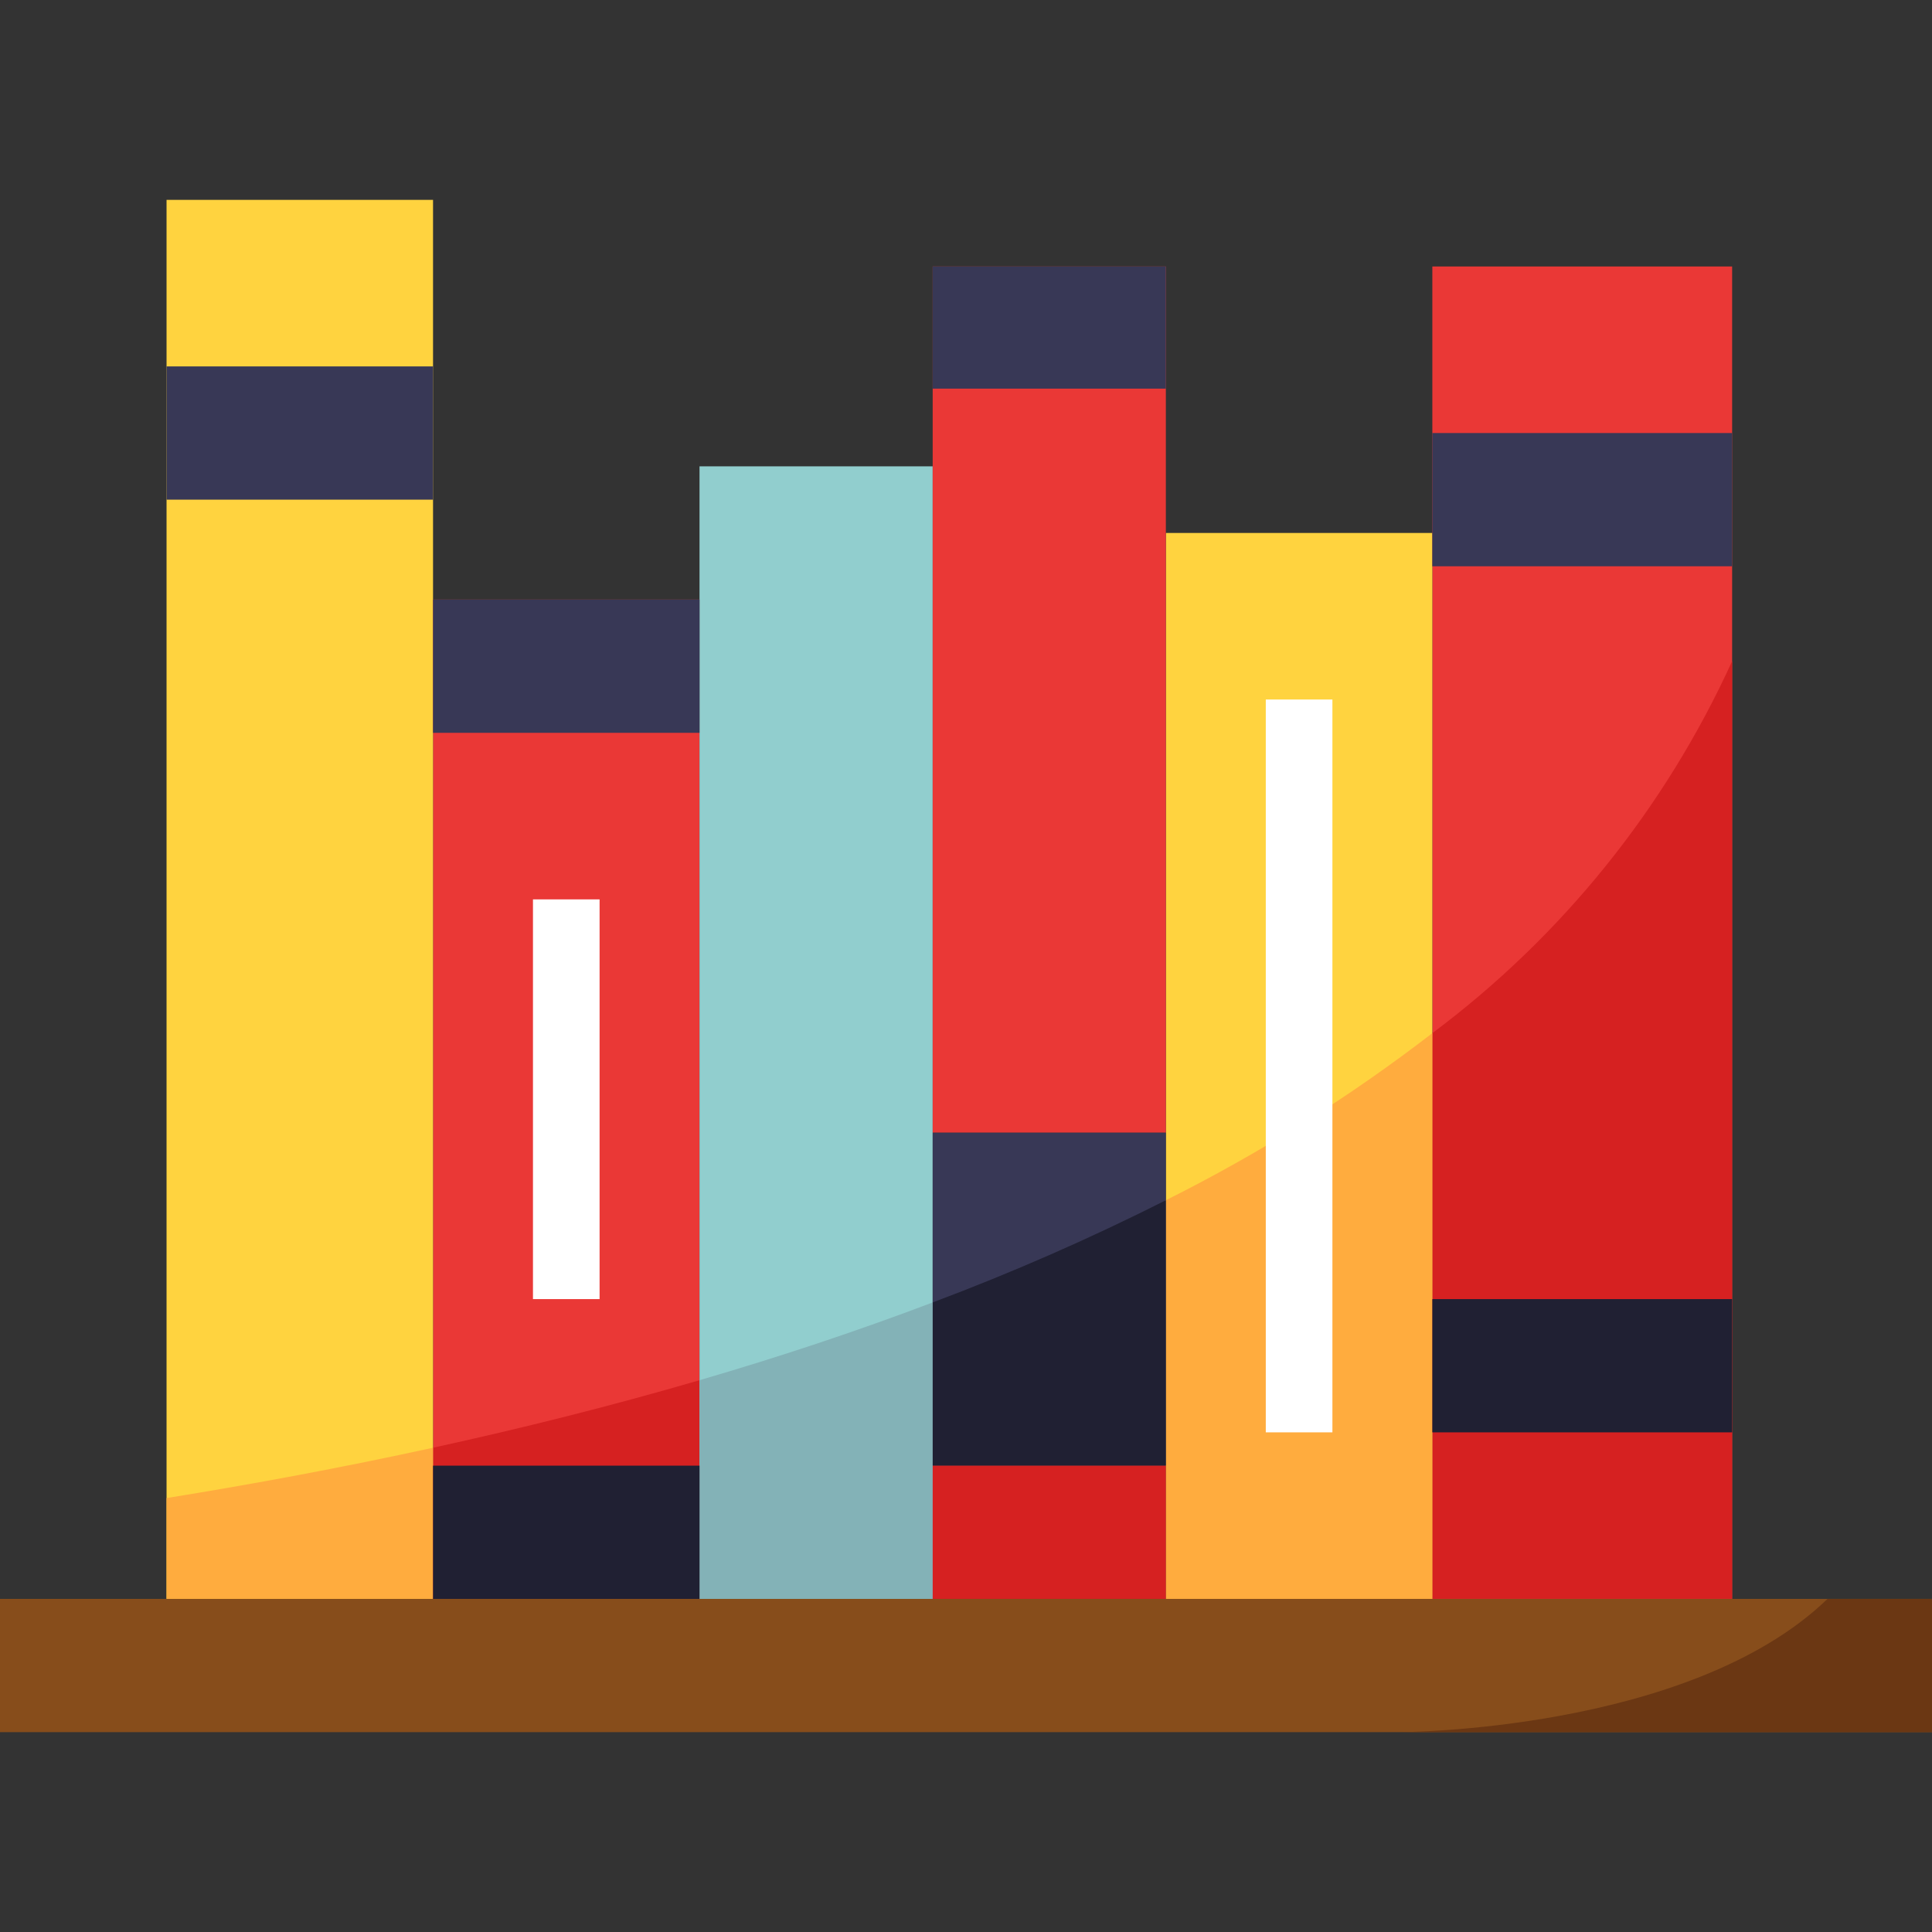 <?xml version="1.0" encoding="iso-8859-1"?>
<!-- Generator: Adobe Illustrator 19.0.0, SVG Export Plug-In . SVG Version: 6.00 Build 0)  -->
<svg version="1.1" id="Capa_1" xmlns="http://www.w3.org/2000/svg" xmlns:xlink="http://www.w3.org/1999/xlink" x="0px" y="0px"
	 viewBox="0 0 512 512" style="enable-background:new 0 0 512 512;" xml:space="preserve">
<rect x="0" y="0" width="512" height="512" fill="#333333" stroke="none"/>
<g>
	<polyline style="fill:#EA3836;" points="185.379,423.724 114.759,423.724 114.759,158.897 185.379,158.897 185.379,423.724 	"/>
	<polyline style="fill:#EA3836;" points="379.586,423.724 379.586,70.621 459.034,70.621 459.034,423.724 	"/>
</g>
<g>
	<rect x="308.966" y="141.241" style="fill:#FFD33F;" width="70.621" height="282.483"/>
	<rect x="44.138" y="52.966" style="fill:#FFD33F;" width="70.621" height="370.759"/>
</g>
<rect x="185.379" y="123.586" style="fill:#91CECE;" width="61.793" height="300.138"/>
<rect x="247.172" y="300.138" style="fill:#383856;" width="61.793" height="88.276"/>
<g>
	<path style="fill:#D62121;" d="M114.759,383.665v40.06h70.621v-57.953C161.792,372.648,138.072,378.571,114.759,383.665z"/>
	<path style="fill:#D62121;" d="M379.586,273.796v149.928h79.448V175.21C441.256,214.228,413.934,248.135,379.586,273.796z"/>
</g>
<g>
	<path style="fill:#FFAC3E;" d="M308.966,318.076v105.649h70.621V273.796C357.526,290.798,333.877,305.629,308.966,318.076z"/>
	<path style="fill:#FFAC3E;" d="M44.138,397.003v26.721h70.621v-40.06C90.562,388.952,66.825,393.348,44.138,397.003z"/>
</g>
<path style="fill:#83B2B7;" d="M185.379,365.771v57.953h61.793v-78.566C226.931,352.839,206.212,359.689,185.379,365.771z"/>
<path style="fill:#202033;" d="M247.172,345.159v43.255h61.793v-70.338C288.865,328.21,268.244,337.249,247.172,345.159z"/>
<rect x="247.172" y="70.621" style="fill:#EA3836;" width="61.793" height="229.517"/>
<rect y="423.724" style="fill:#874D1B;" width="512" height="35.31"/>
<rect x="335.448" y="185.379" style="fill:#FFFFFF;" width="17.655" height="194.207"/>
<g>
	<rect x="247.172" y="70.621" style="fill:#383856;" width="61.793" height="32.371"/>
	<rect x="44.138" y="97.103" style="fill:#383856;" width="70.621" height="35.31"/>
</g>
<rect x="141.241" y="238.345" style="fill:#FFFFFF;" width="17.655" height="105.931"/>
<rect x="114.759" y="158.897" style="fill:#383856;" width="70.621" height="35.31"/>
<rect x="114.759" y="388.414" style="fill:#202033;" width="70.621" height="35.31"/>
<rect x="247.172" y="388.414" style="fill:#D62121;" width="61.793" height="35.31"/>
<rect x="379.586" y="114.759" style="fill:#383856;" width="79.448" height="35.31"/>
<rect x="379.586" y="344.276" style="fill:#202033;" width="79.448" height="35.31"/>
<path style="fill:#6B3713;" d="M484.308,423.724c-36.546,35.31-113.549,35.31-113.549,35.31H512v-35.31H484.308z"/>
<g>
</g>
<g>
</g>
<g>
</g>
<g>
</g>
<g>
</g>
<g>
</g>
<g>
</g>
<g>
</g>
<g>
</g>
<g>
</g>
<g>
</g>
<g>
</g>
<g>
</g>
<g>
</g>
<g>
</g>
</svg>
